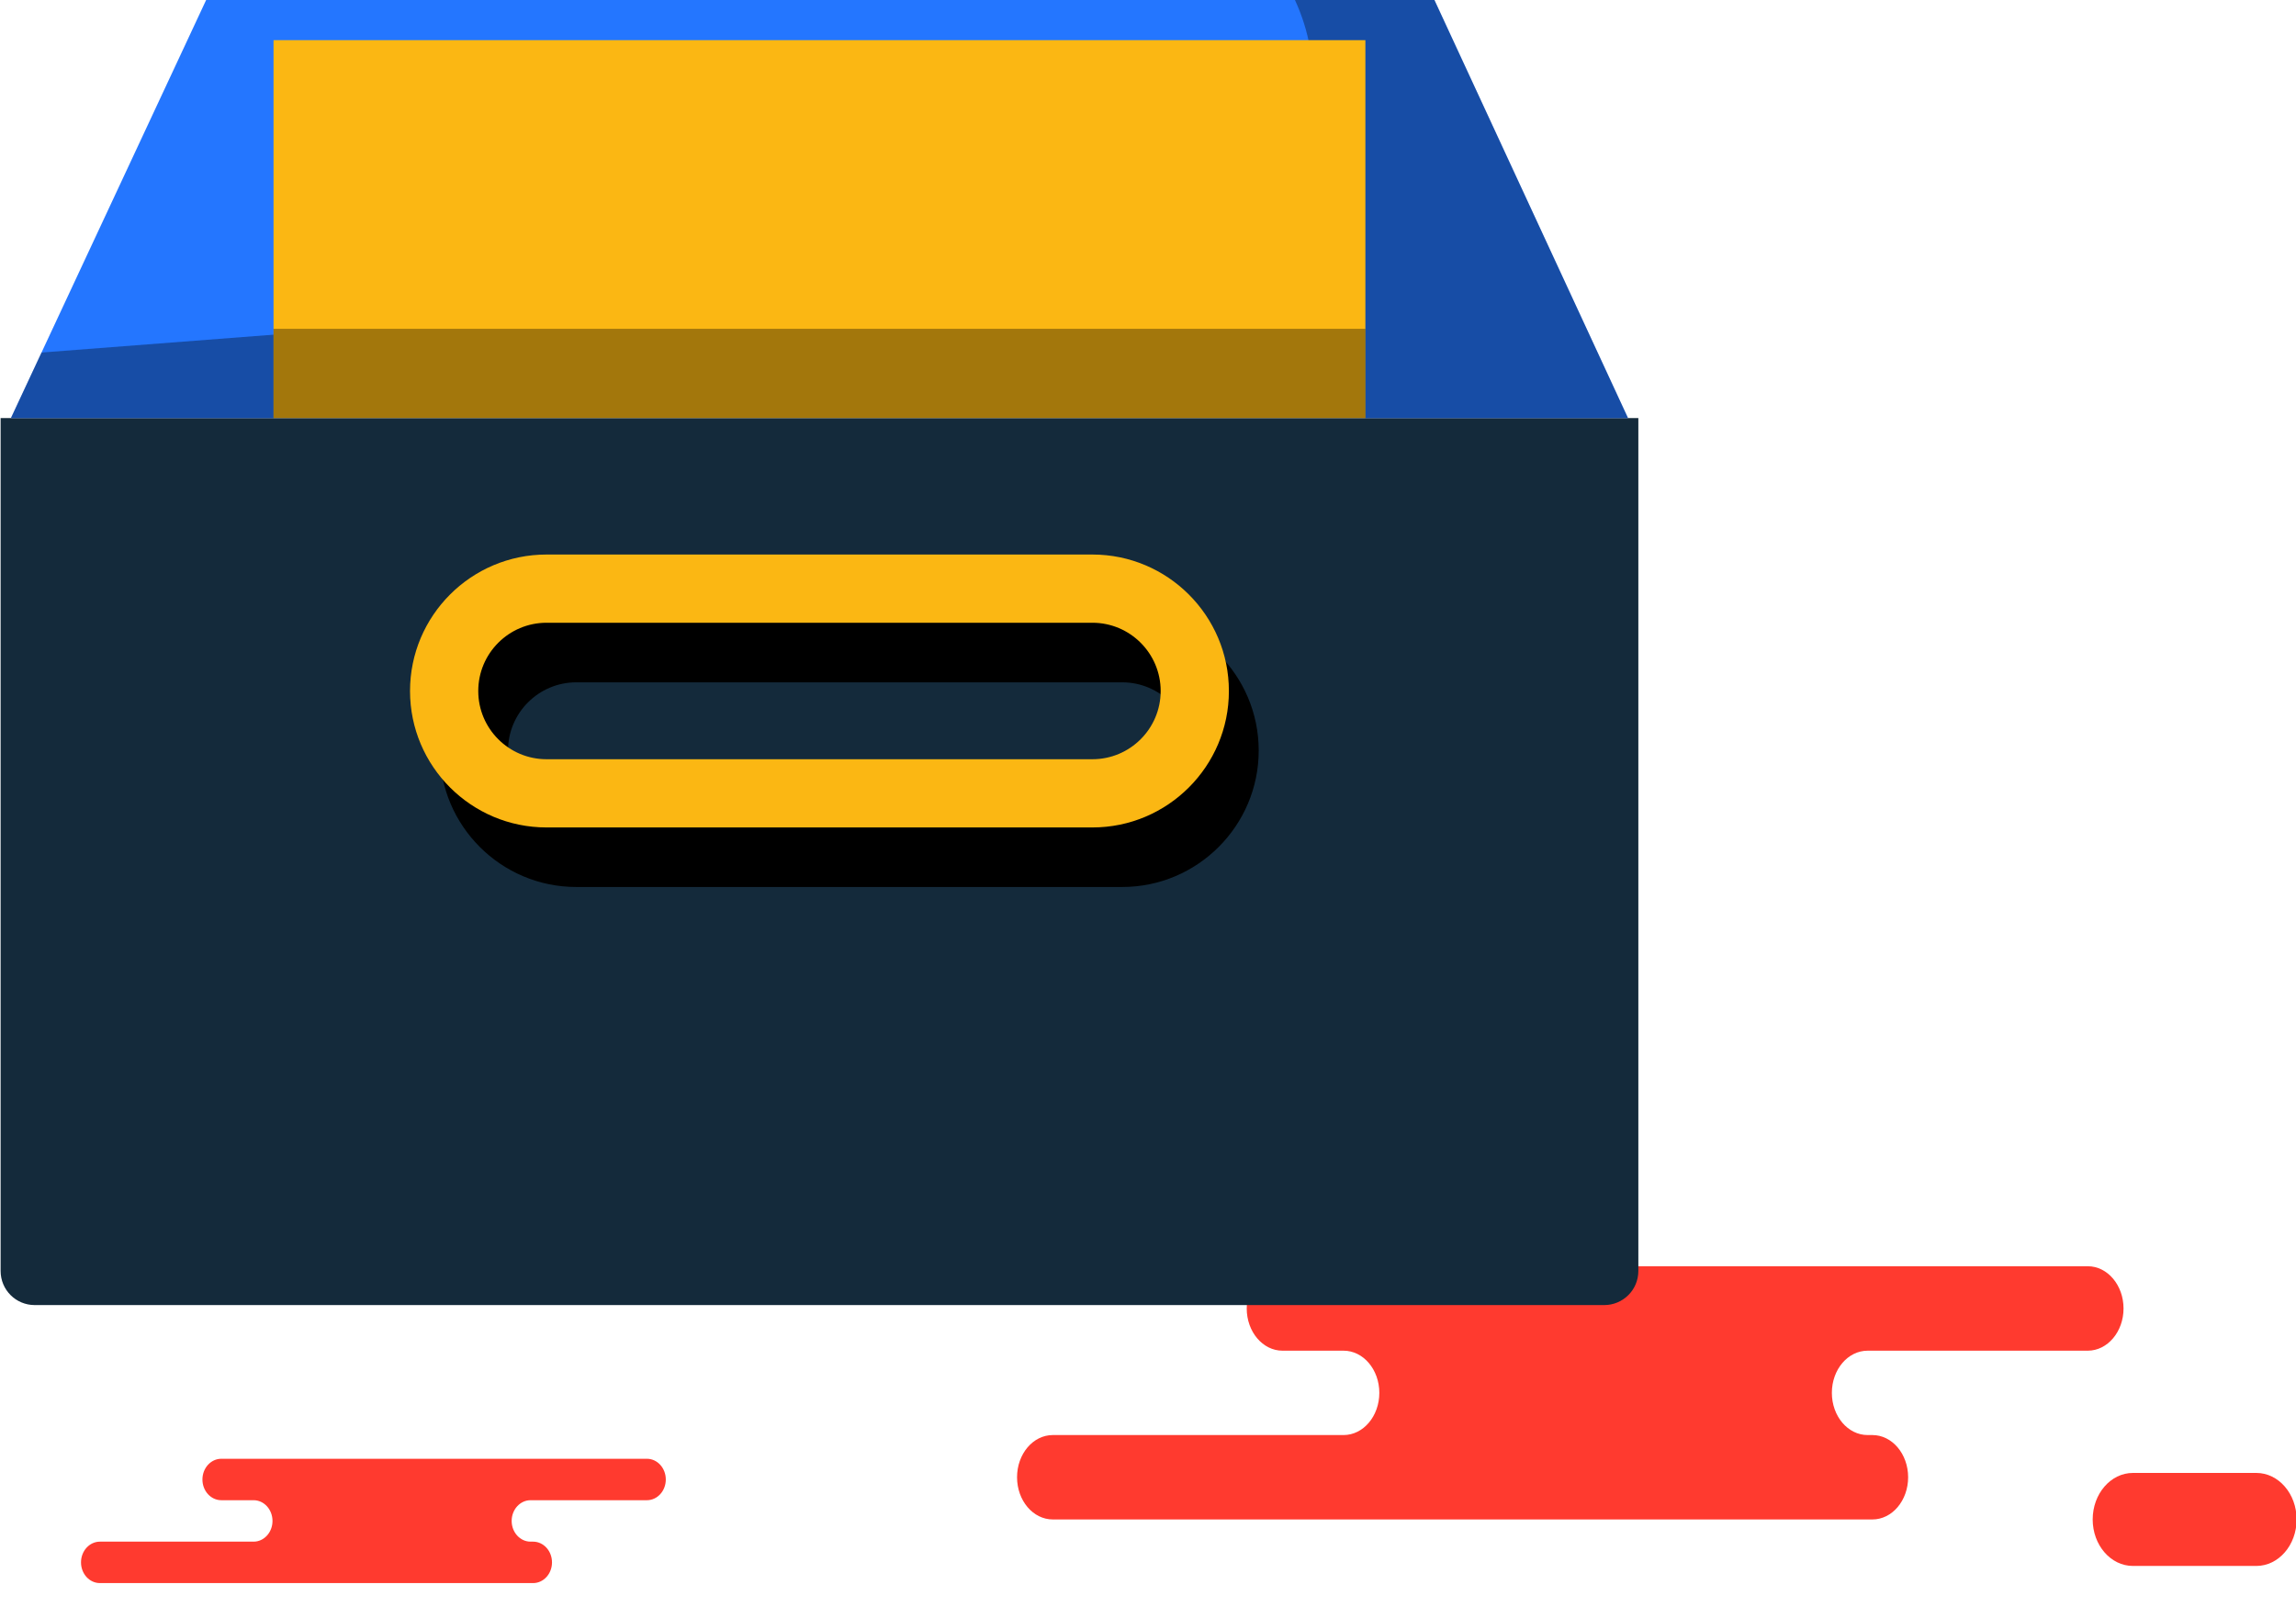 <svg xmlns="http://www.w3.org/2000/svg" xmlns:xlink="http://www.w3.org/1999/xlink" preserveAspectRatio="xMidYMid" width="60" height="42" viewBox="0 0 60 42">
  <defs>
    <style>

      .cls-3 {
        fill: #ff3a2f;
      }

      .cls-6 {
        fill: #142a3b;
      }

      .cls-7 {
        fill: #000000;
      }

      .cls-8 {
        fill: #fbb713;
      }

      .cls-9 {
        fill: #2476ff;
      }

      .cls-10 {
        fill: #000000;
        opacity: 0.35;
      }
    </style>
  </defs>
  <g id="group-219svg">
    <path d="M46.254,39.712 C46.254,39.712 48.930,39.712 48.930,39.712 C49.446,39.712 49.864,39.218 49.864,38.609 C49.864,38.000 49.446,37.506 48.930,37.506 C48.930,37.506 48.806,37.506 48.806,37.506 C48.289,37.506 47.871,37.013 47.871,36.403 C47.871,35.794 48.289,35.301 48.806,35.301 C48.806,35.301 54.559,35.301 54.559,35.301 C55.074,35.301 55.493,34.806 55.493,34.198 C55.493,33.589 55.074,33.094 54.559,33.094 C54.559,33.094 47.645,33.094 47.645,33.094 C47.645,33.094 33.514,33.094 33.514,33.094 C32.998,33.094 32.580,33.589 32.580,34.198 C32.580,34.806 32.998,35.301 33.514,35.301 C33.514,35.301 35.111,35.301 35.111,35.301 C35.626,35.301 36.045,35.794 36.045,36.403 C36.045,37.013 35.626,37.506 35.111,37.506 C35.111,37.506 27.512,37.506 27.512,37.506 C26.996,37.506 26.578,38.000 26.578,38.609 C26.578,39.218 26.996,39.712 27.512,39.712 C27.512,39.712 29.308,39.712 29.308,39.712 C29.308,39.712 46.254,39.712 46.254,39.712 Z" id="path-1" class="cls-3" fill-rule="evenodd"/>
    <path d="M12.517,41.375 C12.517,41.375 13.931,41.375 13.931,41.375 C14.204,41.375 14.425,41.133 14.425,40.834 C14.425,40.535 14.204,40.292 13.931,40.292 C13.931,40.292 13.865,40.292 13.865,40.292 C13.592,40.292 13.371,40.049 13.371,39.751 C13.371,39.452 13.592,39.209 13.865,39.209 C13.865,39.209 16.905,39.209 16.905,39.209 C17.178,39.209 17.399,38.967 17.399,38.668 C17.399,38.369 17.178,38.126 16.905,38.126 C16.905,38.126 13.251,38.126 13.251,38.126 C13.251,38.126 5.783,38.126 5.783,38.126 C5.511,38.126 5.290,38.369 5.290,38.668 C5.290,38.967 5.511,39.209 5.783,39.209 C5.783,39.209 6.627,39.209 6.627,39.209 C6.900,39.209 7.121,39.452 7.121,39.751 C7.121,40.049 6.900,40.292 6.627,40.292 C6.627,40.292 2.611,40.292 2.611,40.292 C2.338,40.292 2.117,40.535 2.117,40.834 C2.117,41.133 2.338,41.375 2.611,41.375 C2.611,41.375 3.560,41.375 3.560,41.375 C3.560,41.375 12.517,41.375 12.517,41.375 Z" id="path-2" class="cls-3" fill-rule="evenodd"/>
    <path d="M58.963,38.496 C59.544,38.496 60.016,39.040 60.016,39.712 C60.016,40.383 59.544,40.927 58.963,40.927 C58.963,40.927 55.739,40.927 55.739,40.927 C55.158,40.927 54.687,40.383 54.687,39.712 C54.687,39.040 55.158,38.496 55.739,38.496 C55.739,38.496 58.963,38.496 58.963,38.496 Z" id="path-3" class="cls-3" fill-rule="evenodd"/>
    <path d="M0.016,10.927 C0.016,10.927 0.016,33.218 0.016,33.218 C0.016,33.711 0.414,34.109 0.907,34.109 C0.907,34.109 41.922,34.109 41.922,34.109 C42.415,34.109 42.814,33.711 42.814,33.218 C42.814,33.218 42.814,10.927 42.814,10.927 C42.814,10.927 0.016,10.927 0.016,10.927 Z" id="path-4" class="cls-6" fill-rule="evenodd"/>
    <path d="M29.326,16.049 C29.326,16.049 15.060,16.049 15.060,16.049 C13.092,16.049 11.493,17.650 11.493,19.616 C11.493,21.582 13.092,23.182 15.060,23.182 C15.060,23.182 29.326,23.182 29.326,23.182 C31.292,23.182 32.893,21.582 32.893,19.616 C32.893,17.650 31.292,16.049 29.326,16.049 ZM29.326,21.399 C29.326,21.399 15.060,21.399 15.060,21.399 C14.077,21.399 13.276,20.600 13.276,19.616 C13.276,18.632 14.077,17.833 15.060,17.833 C15.060,17.833 29.326,17.833 29.326,17.833 C30.309,17.833 31.109,18.632 31.109,19.616 C31.109,20.600 30.309,21.399 29.326,21.399 Z" id="path-5" class="cls-7" fill-rule="evenodd"/>
    <path d="M28.548,14.493 C28.548,14.493 14.282,14.493 14.282,14.493 C12.313,14.493 10.715,16.093 10.715,18.060 C10.715,20.026 12.313,21.626 14.282,21.626 C14.282,21.626 28.548,21.626 28.548,21.626 C30.514,21.626 32.114,20.026 32.114,18.060 C32.114,16.093 30.514,14.493 28.548,14.493 ZM28.548,19.843 C28.548,19.843 14.282,19.843 14.282,19.843 C13.298,19.843 12.498,19.044 12.498,18.060 C12.498,17.076 13.298,16.276 14.282,16.276 C14.282,16.276 28.548,16.276 28.548,16.276 C29.531,16.276 30.331,17.076 30.331,18.060 C30.331,19.044 29.531,19.843 28.548,19.843 Z" id="path-6" class="cls-8" fill-rule="evenodd"/>
    <path d="M42.544,10.927 C42.544,10.927 37.485,0.000 37.485,0.000 C37.485,0.000 5.387,0.000 5.387,0.000 C5.387,0.000 0.285,10.927 0.285,10.927 C0.285,10.927 42.544,10.927 42.544,10.927 Z" id="path-7" class="cls-9" fill-rule="evenodd"/>
    <path d="M37.485,-0.000 C37.485,-0.000 33.840,-0.000 33.840,-0.000 C33.840,-0.000 33.840,-0.000 33.840,-0.000 C35.360,3.284 32.962,7.036 29.344,7.036 C29.344,7.036 1.085,9.214 1.085,9.214 C1.085,9.214 0.285,10.927 0.285,10.927 C0.285,10.927 42.544,10.927 42.544,10.927 C42.544,10.927 37.485,-0.000 37.485,-0.000 Z" id="path-8" class="cls-10" fill-rule="evenodd"/>
    <path d="M35.681,10.927 C35.681,10.927 35.681,1.049 35.681,1.049 C35.681,1.049 7.148,1.049 7.148,1.049 C7.148,1.049 7.148,10.927 7.148,10.927 C7.148,10.927 35.681,10.927 35.681,10.927 Z" id="path-9" class="cls-8" fill-rule="evenodd"/>
    <path d="M7.148,10.927 C7.148,10.927 35.681,10.927 35.681,10.927 C35.681,10.927 35.681,8.593 35.681,8.593 C35.681,8.593 7.148,8.593 7.148,8.593 C7.148,8.593 7.148,10.927 7.148,10.927 Z" id="path-10" class="cls-10" fill-rule="evenodd"/>
  </g>
</svg>
